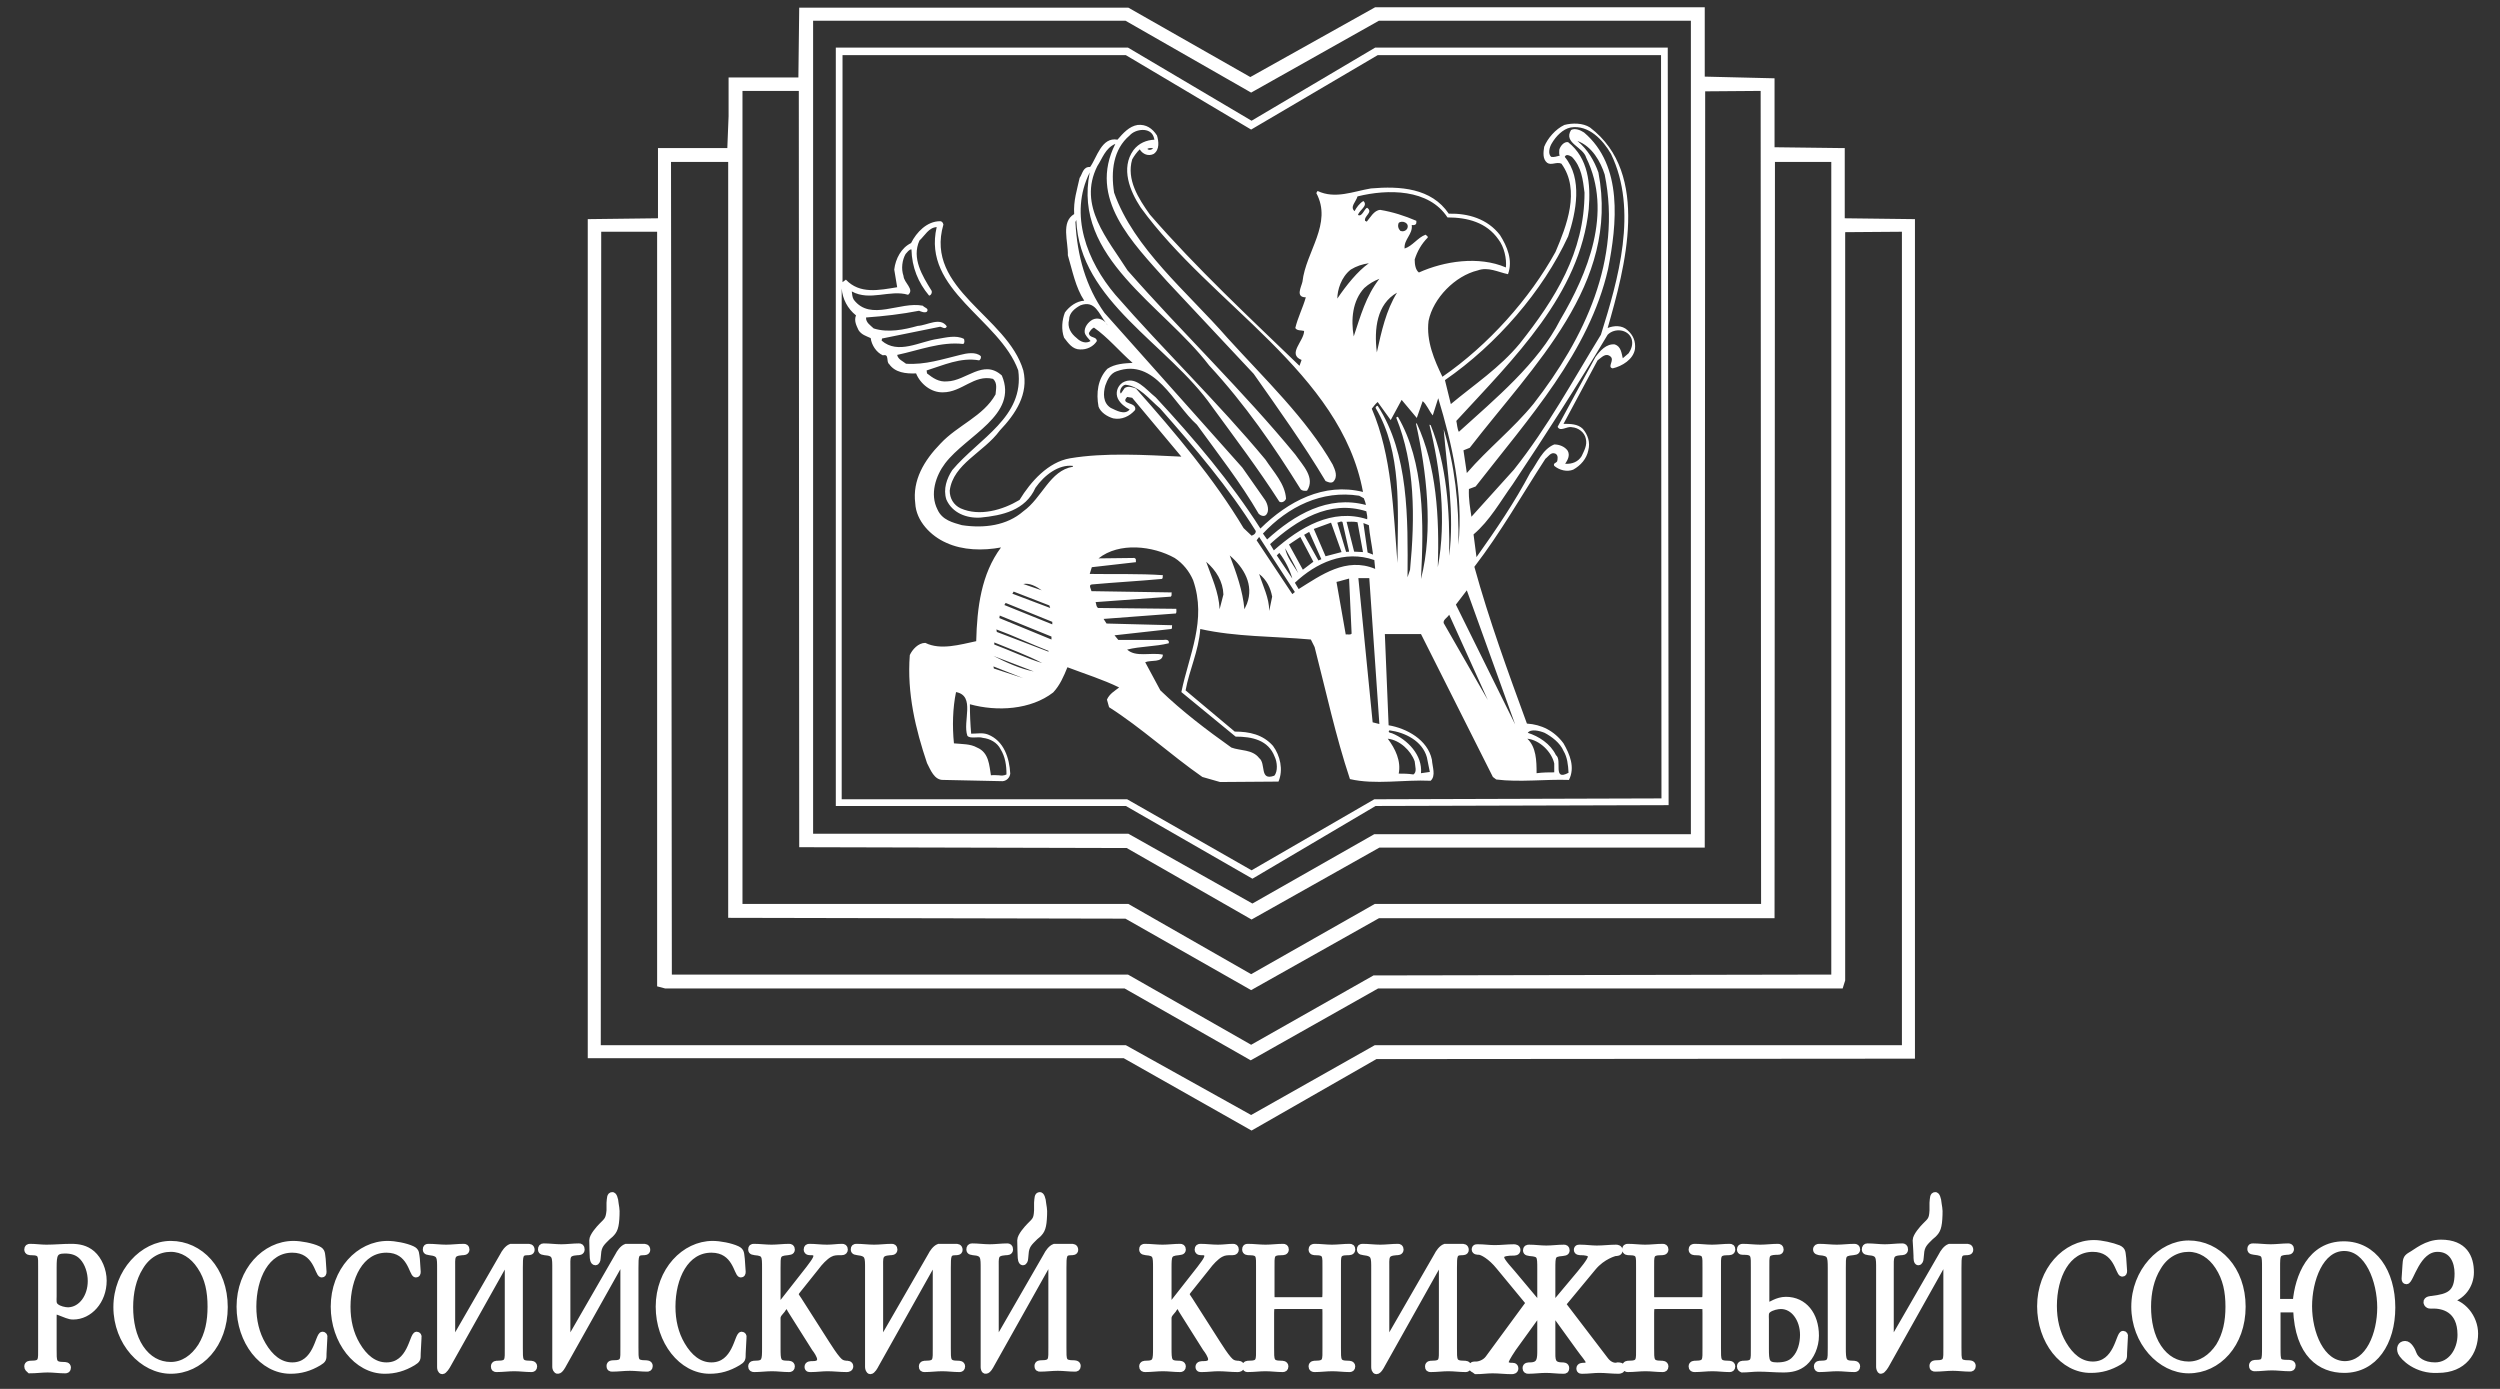<svg width="99" height="55" viewBox="0 0 99 55" fill="none" xmlns="http://www.w3.org/2000/svg">
<rect x="0" y="0" width="99" height="55" fill="#333333" stroke="none"/>
<path d="M75.9 49.731C75.9 49.731 75.884 49.348 75.867 49.115C75.867 48.948 76.133 48.649 76.233 48.549C76.45 48.332 76.516 48.299 76.533 47.933C76.533 47.866 76.533 47.633 76.533 47.633C76.55 47.433 76.55 47.333 76.633 47.333C76.683 47.317 76.749 47.45 76.766 47.683C76.766 47.683 76.816 47.933 76.799 48.099C76.783 48.615 76.716 48.732 76.566 48.882L76.45 48.981C76.233 49.198 76.084 49.315 76.067 49.664L76.05 49.831C76.05 49.897 76.017 49.98 75.967 49.98C75.9 49.98 75.9 49.831 75.9 49.731ZM40.424 49.731C40.424 49.731 40.408 49.348 40.408 49.115C40.408 48.948 40.674 48.649 40.774 48.549C40.99 48.332 41.057 48.299 41.074 47.933C41.074 47.866 41.074 47.633 41.074 47.633C41.09 47.433 41.09 47.333 41.173 47.333C41.223 47.317 41.29 47.45 41.307 47.683C41.307 47.683 41.357 47.933 41.34 48.099C41.323 48.615 41.257 48.732 41.107 48.882L40.99 48.981C40.774 49.198 40.624 49.315 40.607 49.664L40.591 49.831C40.591 49.897 40.557 49.98 40.508 49.98C40.441 49.98 40.424 49.831 40.424 49.731ZM23.477 49.731C23.477 49.731 23.46 49.348 23.46 49.115C23.46 48.948 23.727 48.649 23.827 48.549C24.043 48.332 24.11 48.299 24.143 47.933C24.143 47.866 24.143 47.633 24.143 47.633C24.16 47.433 24.16 47.333 24.243 47.333C24.293 47.317 24.359 47.45 24.376 47.683C24.376 47.683 24.426 47.933 24.409 48.099C24.393 48.615 24.326 48.732 24.176 48.882L24.06 48.981C23.843 49.198 23.693 49.315 23.677 49.664L23.66 49.831C23.66 49.897 23.627 49.98 23.577 49.98C23.494 49.98 23.477 49.831 23.477 49.731ZM3.6 50.73C3.6 50.38 3.483 50.014 3.267 49.781C3.067 49.564 2.817 49.514 2.568 49.514C2.151 49.514 2.118 49.697 2.118 50.18V51.329C2.118 51.495 2.085 51.645 2.218 51.745C2.335 51.845 2.568 51.895 2.701 51.895C3.233 51.878 3.6 51.346 3.6 50.73ZM94.263 51.778C94.263 50.73 93.78 49.414 92.831 49.414C91.882 49.414 91.433 50.696 91.433 51.728C91.433 52.777 91.915 54.026 92.864 54.026C93.813 54.009 94.263 52.81 94.263 51.778ZM87.87 53.31C88.153 52.844 88.253 52.328 88.253 51.745C88.253 51.146 88.153 50.63 87.837 50.147C87.554 49.714 87.138 49.448 86.671 49.448C86.189 49.448 85.739 49.697 85.456 50.18C85.173 50.63 85.057 51.196 85.057 51.745C85.057 52.328 85.173 52.91 85.473 53.36C85.772 53.809 86.189 54.042 86.671 54.042C87.154 54.042 87.57 53.759 87.87 53.31ZM7.961 53.31C8.244 52.844 8.344 52.328 8.344 51.745C8.344 51.146 8.244 50.613 7.928 50.147C7.645 49.714 7.229 49.448 6.763 49.448C6.28 49.448 5.831 49.697 5.548 50.18C5.264 50.63 5.148 51.196 5.148 51.762C5.148 52.344 5.264 52.927 5.564 53.377C5.864 53.826 6.28 54.059 6.763 54.059C7.246 54.059 7.662 53.776 7.961 53.31ZM71.089 53.809C71.306 53.576 71.406 53.21 71.406 52.86C71.406 52.245 71.039 51.712 70.523 51.712C70.39 51.712 70.157 51.762 70.024 51.862C69.891 51.962 69.924 52.095 69.924 52.261V53.41C69.924 53.893 69.941 54.076 70.373 54.076C70.64 54.076 70.906 54.026 71.089 53.809ZM71.955 54.109C71.955 54.009 72.055 54.009 72.105 54.009C72.521 54.009 72.504 53.859 72.504 53.377V50.214C72.504 49.731 72.488 49.614 72.055 49.581C72.005 49.564 71.922 49.564 71.922 49.481C71.922 49.398 71.988 49.381 72.038 49.381C72.271 49.381 72.504 49.414 72.737 49.414C72.97 49.414 73.204 49.381 73.437 49.381C73.487 49.381 73.537 49.398 73.537 49.481C73.537 49.581 73.437 49.564 73.37 49.581C72.954 49.614 72.97 49.731 72.97 50.214V53.377C72.97 53.859 72.987 54.009 73.37 54.009C73.42 54.009 73.537 54.009 73.537 54.109C73.537 54.192 73.487 54.209 73.437 54.209C73.204 54.209 72.987 54.176 72.754 54.176C72.521 54.176 72.288 54.209 72.038 54.209C72.005 54.209 71.955 54.192 71.955 54.109ZM64.364 54.109C64.364 54.009 64.463 54.009 64.513 54.009C64.946 54.009 64.913 53.859 64.913 53.377V50.214C64.913 49.731 64.946 49.581 64.513 49.581C64.463 49.581 64.364 49.581 64.364 49.481C64.364 49.398 64.397 49.381 64.463 49.381C64.697 49.381 64.93 49.414 65.146 49.414C65.379 49.414 65.612 49.381 65.845 49.381C65.895 49.381 65.945 49.398 65.945 49.481C65.945 49.581 65.845 49.581 65.779 49.581C65.346 49.581 65.379 49.731 65.379 50.214V51.212C65.379 51.495 65.362 51.495 65.596 51.495H67.327C67.527 51.495 67.543 51.462 67.543 51.212V50.214C67.543 49.731 67.577 49.581 67.144 49.581C67.094 49.581 66.994 49.581 66.994 49.481C66.994 49.398 67.044 49.381 67.111 49.381C67.344 49.381 67.56 49.414 67.793 49.414C68.026 49.414 68.259 49.381 68.492 49.381C68.559 49.381 68.592 49.398 68.592 49.481C68.592 49.581 68.492 49.581 68.426 49.581C67.993 49.581 68.026 49.731 68.026 50.214V53.377C68.026 53.859 68.009 54.009 68.426 54.009C68.476 54.009 68.592 54.009 68.592 54.109C68.592 54.192 68.542 54.209 68.492 54.209C68.259 54.209 68.043 54.176 67.81 54.176C67.577 54.176 67.344 54.209 67.111 54.209C67.044 54.209 66.994 54.192 66.994 54.109C66.994 54.009 67.094 54.009 67.144 54.009C67.577 54.009 67.543 53.859 67.543 53.377V51.995C67.543 51.712 67.543 51.712 67.327 51.712H65.612C65.396 51.712 65.379 51.728 65.379 51.995V53.377C65.379 53.859 65.362 54.009 65.779 54.009C65.829 54.009 65.945 54.009 65.945 54.109C65.945 54.192 65.895 54.209 65.845 54.209C65.612 54.209 65.396 54.176 65.163 54.176C64.93 54.176 64.697 54.209 64.463 54.209C64.413 54.209 64.364 54.192 64.364 54.109ZM49.314 54.109C49.314 54.009 49.414 54.009 49.464 54.009C49.897 54.009 49.864 53.859 49.864 53.377V50.214C49.864 49.731 49.897 49.581 49.464 49.581C49.414 49.581 49.314 49.581 49.314 49.481C49.314 49.398 49.347 49.381 49.414 49.381C49.647 49.381 49.88 49.414 50.113 49.414C50.346 49.414 50.579 49.381 50.812 49.381C50.862 49.381 50.912 49.398 50.912 49.481C50.912 49.581 50.812 49.581 50.746 49.581C50.313 49.581 50.346 49.731 50.346 50.214V51.212C50.346 51.495 50.33 51.495 50.563 51.495H52.277C52.477 51.495 52.494 51.462 52.494 51.212V50.214C52.494 49.731 52.527 49.581 52.094 49.581C52.044 49.581 51.944 49.581 51.944 49.481C51.944 49.398 51.994 49.381 52.061 49.381C52.294 49.381 52.511 49.414 52.744 49.414C52.977 49.414 53.21 49.381 53.443 49.381C53.509 49.381 53.543 49.398 53.543 49.481C53.543 49.581 53.443 49.581 53.376 49.581C52.943 49.581 52.977 49.731 52.977 50.214V53.377C52.977 53.859 52.96 54.009 53.376 54.009C53.426 54.009 53.543 54.009 53.543 54.109C53.543 54.192 53.493 54.209 53.443 54.209C53.21 54.209 52.993 54.176 52.76 54.176C52.527 54.176 52.294 54.209 52.061 54.209C51.994 54.209 51.944 54.192 51.944 54.109C51.944 54.009 52.044 54.009 52.094 54.009C52.527 54.009 52.494 53.859 52.494 53.377V51.995C52.494 51.712 52.494 51.712 52.277 51.712H50.563C50.346 51.712 50.33 51.728 50.33 51.995V53.377C50.33 53.859 50.313 54.009 50.729 54.009C50.779 54.009 50.896 54.009 50.896 54.109C50.896 54.192 50.846 54.209 50.796 54.209C50.563 54.209 50.346 54.176 50.113 54.176C49.88 54.176 49.647 54.209 49.397 54.209C49.364 54.209 49.314 54.192 49.314 54.109ZM45.236 54.109C45.236 54.009 45.335 54.009 45.385 54.009C45.785 54.009 45.785 53.859 45.785 53.377V50.214C45.785 49.731 45.785 49.614 45.385 49.581C45.335 49.564 45.236 49.581 45.236 49.481C45.236 49.398 45.269 49.381 45.335 49.381C45.568 49.381 45.801 49.414 46.035 49.414C46.268 49.414 46.501 49.381 46.734 49.381C46.784 49.381 46.834 49.398 46.834 49.481C46.834 49.581 46.734 49.564 46.667 49.581C46.268 49.614 46.268 49.731 46.268 50.214V51.645C46.268 51.678 46.268 51.762 46.301 51.762C46.334 51.762 46.351 51.728 46.367 51.712L47.516 50.247C47.583 50.147 47.816 49.88 47.816 49.747C47.816 49.597 47.716 49.581 47.616 49.581C47.566 49.581 47.433 49.597 47.433 49.481C47.433 49.398 47.483 49.381 47.533 49.381C47.766 49.381 47.982 49.414 48.232 49.414C48.449 49.414 48.648 49.381 48.831 49.381C48.881 49.381 48.931 49.398 48.931 49.481C48.931 49.597 48.798 49.581 48.748 49.581C48.598 49.581 48.482 49.581 48.332 49.664C48.149 49.764 47.932 49.997 47.799 50.18L47.133 51.013C47.1 51.062 46.983 51.179 46.983 51.246C46.983 51.312 47.083 51.429 47.1 51.462L48.215 53.21C48.332 53.393 48.515 53.676 48.648 53.826C48.765 53.959 48.831 53.992 48.981 54.009C49.048 54.009 49.148 54.009 49.148 54.109C49.148 54.192 49.064 54.209 49.014 54.209C48.748 54.209 48.515 54.176 48.249 54.176C48.032 54.176 47.816 54.209 47.599 54.209C47.55 54.209 47.466 54.225 47.466 54.126C47.466 54.026 47.583 54.026 47.633 54.026C47.749 54.026 47.966 54.026 47.966 53.826C47.966 53.693 47.816 53.476 47.749 53.393L46.784 51.862C46.767 51.812 46.684 51.678 46.634 51.678C46.584 51.678 46.467 51.845 46.451 51.878C46.384 51.962 46.268 52.061 46.268 52.194V53.377C46.268 53.859 46.268 54.009 46.667 54.009C46.717 54.009 46.834 54.009 46.834 54.109C46.834 54.192 46.784 54.209 46.734 54.209C46.501 54.209 46.284 54.176 46.051 54.176C45.818 54.176 45.585 54.209 45.352 54.209C45.285 54.209 45.236 54.192 45.236 54.109ZM29.753 54.109C29.753 54.009 29.853 54.009 29.903 54.009C30.302 54.009 30.302 53.859 30.302 53.377V50.214C30.302 49.731 30.302 49.614 29.903 49.581C29.853 49.564 29.753 49.581 29.753 49.481C29.753 49.398 29.787 49.381 29.853 49.381C30.086 49.381 30.319 49.414 30.552 49.414C30.785 49.414 31.018 49.381 31.251 49.381C31.301 49.381 31.351 49.398 31.351 49.481C31.351 49.581 31.251 49.564 31.185 49.581C30.769 49.614 30.785 49.731 30.785 50.214V51.645C30.785 51.678 30.785 51.762 30.819 51.762C30.835 51.762 30.869 51.728 30.885 51.712L32.034 50.247C32.1 50.147 32.334 49.88 32.334 49.747C32.334 49.597 32.234 49.581 32.134 49.581C32.084 49.581 31.951 49.597 31.951 49.481C31.951 49.398 32.001 49.381 32.05 49.381C32.284 49.381 32.5 49.414 32.75 49.414C32.966 49.414 33.166 49.381 33.349 49.381C33.399 49.381 33.449 49.398 33.449 49.481C33.449 49.597 33.316 49.581 33.266 49.581C33.116 49.581 32.999 49.581 32.85 49.664C32.666 49.764 32.45 49.997 32.317 50.18L31.651 51.013C31.618 51.062 31.501 51.179 31.501 51.246C31.501 51.312 31.601 51.429 31.618 51.462L32.733 53.21C32.85 53.393 33.033 53.676 33.166 53.826C33.282 53.959 33.349 53.992 33.499 54.009C33.566 54.009 33.665 54.009 33.665 54.109C33.665 54.192 33.582 54.209 33.532 54.209C33.266 54.209 33.033 54.176 32.766 54.176C32.55 54.176 32.334 54.209 32.117 54.209C32.067 54.209 31.984 54.225 31.984 54.126C31.984 54.026 32.1 54.026 32.15 54.026C32.267 54.026 32.483 54.026 32.483 53.826C32.483 53.693 32.334 53.476 32.267 53.393L31.301 51.862C31.285 51.812 31.201 51.678 31.152 51.678C31.102 51.678 30.985 51.845 30.968 51.878C30.902 51.962 30.785 52.061 30.785 52.194V53.377C30.785 53.859 30.785 54.009 31.185 54.009C31.235 54.009 31.351 54.009 31.351 54.109C31.351 54.192 31.301 54.209 31.251 54.209C31.018 54.209 30.802 54.176 30.569 54.176C30.336 54.176 30.103 54.209 29.87 54.209C29.803 54.209 29.753 54.192 29.753 54.109ZM1.086 54.109C1.086 54.009 1.186 54.009 1.236 54.009C1.669 54.009 1.635 53.859 1.635 53.377V50.214C1.635 49.731 1.669 49.581 1.236 49.581C1.186 49.581 1.086 49.581 1.086 49.481C1.086 49.398 1.136 49.381 1.186 49.381C1.402 49.381 1.619 49.414 1.835 49.414C2.168 49.414 2.484 49.381 2.817 49.381C3.117 49.381 3.4 49.431 3.65 49.647C3.916 49.88 4.099 50.297 4.099 50.713C4.099 51.529 3.533 52.128 2.901 52.128C2.801 52.128 2.751 52.111 2.651 52.078L2.351 51.962C2.301 51.945 2.268 51.928 2.218 51.928C2.118 51.928 2.118 52.045 2.118 52.145V53.426C2.118 53.909 2.101 54.059 2.518 54.059C2.584 54.059 2.684 54.059 2.684 54.159C2.684 54.242 2.634 54.259 2.584 54.259C2.351 54.259 2.118 54.225 1.885 54.225C1.652 54.225 1.419 54.259 1.186 54.259C1.136 54.209 1.086 54.192 1.086 54.109ZM68.908 54.109C68.908 54.009 69.008 54.009 69.058 54.009C69.491 54.009 69.458 53.859 69.458 53.377V50.214C69.458 49.731 69.491 49.564 69.058 49.564C69.008 49.564 68.908 49.581 68.908 49.481C68.908 49.398 68.958 49.381 69.008 49.381C69.241 49.381 69.474 49.414 69.707 49.414C69.941 49.414 70.174 49.381 70.407 49.381C70.457 49.381 70.507 49.398 70.507 49.481C70.507 49.581 70.407 49.564 70.34 49.564C69.907 49.581 69.941 49.714 69.941 50.214V51.479C69.941 51.579 69.941 51.695 70.04 51.695C70.107 51.695 70.373 51.479 70.723 51.479C71.439 51.479 71.905 52.061 71.905 52.894C71.905 53.31 71.722 53.726 71.456 53.959C71.206 54.176 70.923 54.225 70.623 54.225C70.29 54.225 69.974 54.192 69.641 54.192C69.424 54.192 69.208 54.225 68.992 54.225C68.958 54.209 68.908 54.192 68.908 54.109ZM58.287 54.126C58.287 54.026 58.404 54.042 58.454 54.042C58.57 54.042 58.803 53.976 58.937 53.793L60.551 51.595L59.369 50.163C59.036 49.747 58.687 49.564 58.57 49.564C58.52 49.564 58.404 49.564 58.404 49.481C58.404 49.381 58.487 49.398 58.537 49.398C58.753 49.398 58.97 49.431 59.186 49.431C59.453 49.431 59.702 49.398 59.952 49.398C60.002 49.398 60.085 49.414 60.085 49.498C60.085 49.597 59.985 49.597 59.919 49.597C59.736 49.597 59.486 49.614 59.453 49.731C59.403 49.847 59.502 49.98 59.885 50.413L61.001 51.745V50.247C61.001 49.731 61.001 49.647 60.585 49.614C60.535 49.597 60.435 49.614 60.435 49.514C60.435 49.431 60.485 49.414 60.551 49.414C60.784 49.414 61.001 49.448 61.234 49.448C61.467 49.448 61.7 49.414 61.933 49.414C61.983 49.414 62.033 49.431 62.033 49.514C62.033 49.614 61.933 49.597 61.867 49.614C61.467 49.647 61.467 49.731 61.467 50.247V51.745L62.582 50.413C62.949 49.964 63.032 49.814 62.998 49.714C62.965 49.597 62.732 49.581 62.616 49.581C62.566 49.581 62.449 49.581 62.449 49.498C62.449 49.398 62.532 49.414 62.582 49.414C62.799 49.414 63.015 49.448 63.232 49.448C63.498 49.448 63.748 49.414 63.997 49.414C64.047 49.414 64.13 49.431 64.13 49.514C64.13 49.614 64.031 49.614 63.964 49.614C63.964 49.614 63.465 49.731 63.082 50.197L61.883 51.645L63.548 53.826C63.798 54.176 64.064 54.076 64.064 54.076C64.13 54.076 64.23 54.076 64.23 54.176C64.23 54.259 64.147 54.276 64.097 54.276C63.831 54.276 63.598 54.242 63.331 54.242C63.115 54.242 62.899 54.276 62.682 54.276C62.632 54.276 62.549 54.292 62.549 54.192C62.549 54.092 62.666 54.092 62.715 54.092C62.899 54.092 62.915 54.009 62.915 53.926C62.915 53.843 62.699 53.61 62.549 53.393L61.467 51.895V53.46C61.467 53.826 61.434 54.076 61.867 54.076C61.916 54.076 62.016 54.076 62.016 54.176C62.016 54.259 61.983 54.276 61.916 54.276C61.683 54.276 61.45 54.242 61.217 54.242C60.984 54.242 60.751 54.276 60.518 54.276C60.468 54.276 60.418 54.259 60.418 54.176C60.418 54.076 60.518 54.076 60.585 54.076C61.001 54.076 61.001 53.809 61.001 53.46V51.895L59.919 53.393C59.686 53.743 59.619 53.876 59.619 53.943C59.619 54.059 59.752 54.092 59.835 54.092C59.902 54.092 60.002 54.076 60.002 54.192C60.002 54.276 59.919 54.292 59.869 54.292C59.602 54.292 59.369 54.259 59.103 54.259C58.886 54.259 58.67 54.292 58.454 54.292C58.354 54.209 58.287 54.225 58.287 54.126ZM90.933 51.845H90.184V53.36C90.184 53.926 90.184 53.976 90.617 53.976C90.667 53.976 90.783 53.976 90.783 54.076C90.783 54.159 90.734 54.176 90.667 54.176C90.434 54.176 90.201 54.142 89.968 54.142C89.735 54.142 89.518 54.176 89.285 54.176C89.219 54.176 89.185 54.159 89.185 54.076C89.185 53.976 89.285 53.976 89.335 53.976C89.701 53.976 89.701 53.876 89.701 53.36V50.197C89.701 49.681 89.701 49.614 89.269 49.564C89.219 49.548 89.119 49.564 89.119 49.464C89.119 49.381 89.152 49.364 89.219 49.364C89.452 49.364 89.685 49.398 89.918 49.398C90.151 49.398 90.384 49.364 90.617 49.364C90.667 49.364 90.717 49.381 90.717 49.464C90.717 49.564 90.617 49.564 90.55 49.564C90.167 49.597 90.167 49.681 90.167 50.197V51.562H90.917C91 50.563 91.499 49.281 92.814 49.281C94.013 49.281 94.729 50.38 94.729 51.778C94.729 53.16 94.03 54.242 92.831 54.242C91.899 54.242 91 53.643 90.933 51.845ZM84.524 51.745C84.524 50.347 85.573 49.248 86.671 49.248C87.837 49.248 88.802 50.263 88.802 51.745C88.802 53.227 87.837 54.259 86.671 54.259C85.556 54.259 84.524 53.143 84.524 51.745ZM80.795 51.728C80.795 50.297 81.794 49.231 82.926 49.231C83.209 49.231 83.642 49.331 83.891 49.431C84.074 49.514 84.041 49.614 84.074 49.831L84.108 50.33C84.108 50.397 84.091 50.43 84.041 50.43C83.891 50.43 83.841 49.448 82.876 49.448C81.844 49.448 81.328 50.563 81.328 51.712C81.328 52.261 81.444 52.777 81.71 53.227C81.993 53.709 82.376 54.042 82.876 54.042C83.841 54.042 83.908 52.827 84.074 52.827C84.124 52.827 84.158 52.877 84.141 52.927L84.108 53.56C84.108 53.793 84.108 53.809 83.925 53.926C83.558 54.142 83.209 54.242 82.809 54.242C81.677 54.259 80.795 53.093 80.795 51.728ZM26.091 51.745C26.091 50.313 27.106 49.265 28.222 49.265C28.505 49.265 28.937 49.348 29.187 49.464C29.37 49.548 29.337 49.647 29.37 49.864L29.404 50.363C29.404 50.43 29.387 50.463 29.337 50.463C29.187 50.463 29.137 49.481 28.172 49.481C27.14 49.481 26.623 50.596 26.623 51.745C26.623 52.294 26.74 52.81 27.006 53.26C27.289 53.743 27.672 54.076 28.172 54.076C29.137 54.076 29.204 52.86 29.37 52.86C29.42 52.86 29.453 52.91 29.437 52.96L29.404 53.593C29.404 53.826 29.404 53.843 29.22 53.959C28.854 54.176 28.505 54.276 28.105 54.276C26.99 54.276 26.091 53.11 26.091 51.745ZM13.222 51.745C13.222 50.313 14.221 49.265 15.353 49.265C15.636 49.265 16.069 49.348 16.319 49.464C16.502 49.548 16.468 49.647 16.502 49.864L16.535 50.363C16.535 50.43 16.518 50.463 16.468 50.463C16.319 50.463 16.269 49.481 15.303 49.481C14.271 49.481 13.755 50.596 13.755 51.745C13.755 52.294 13.871 52.81 14.138 53.26C14.421 53.743 14.804 54.076 15.303 54.076C16.269 54.076 16.335 52.86 16.502 52.86C16.552 52.86 16.585 52.91 16.568 52.96L16.535 53.593C16.535 53.826 16.535 53.843 16.352 53.959C15.986 54.176 15.636 54.276 15.236 54.276C14.121 54.276 13.222 53.11 13.222 51.745ZM9.493 51.745C9.493 50.313 10.492 49.265 11.624 49.265C11.907 49.265 12.34 49.348 12.589 49.464C12.773 49.548 12.739 49.647 12.773 49.864L12.806 50.363C12.806 50.43 12.789 50.463 12.739 50.463C12.589 50.463 12.54 49.481 11.574 49.481C10.542 49.481 10.026 50.596 10.026 51.745C10.026 52.294 10.142 52.81 10.409 53.26C10.692 53.743 11.075 54.076 11.574 54.076C12.54 54.076 12.606 52.86 12.773 52.86C12.822 52.86 12.856 52.91 12.839 52.96L12.806 53.593C12.806 53.826 12.806 53.843 12.623 53.959C12.257 54.176 11.907 54.276 11.507 54.276C10.375 54.276 9.493 53.11 9.493 51.745ZM4.615 51.762C4.615 50.363 5.664 49.265 6.763 49.265C7.928 49.265 8.894 50.28 8.894 51.762C8.894 53.243 7.928 54.276 6.763 54.276C5.647 54.276 4.615 53.16 4.615 51.762ZM95.079 53.56C95.012 53.393 95.062 53.227 95.245 53.227C95.395 53.227 95.528 53.476 95.578 53.626C95.661 53.843 95.944 54.076 96.427 54.076C97.06 54.076 97.442 53.476 97.442 52.86C97.442 51.828 96.727 51.678 96.294 51.695C96.294 51.695 96.127 51.728 96.094 51.579C96.077 51.445 96.294 51.445 96.294 51.445C96.976 51.362 97.326 51.229 97.326 50.43C97.326 49.964 97.126 49.448 96.527 49.448C95.711 49.448 95.461 50.73 95.295 50.73C95.245 50.73 95.228 50.696 95.228 50.63L95.262 50.114C95.278 49.897 95.278 49.814 95.445 49.714C95.694 49.581 96.077 49.215 96.66 49.215C97.592 49.215 97.842 49.797 97.842 50.38C97.842 50.879 97.526 51.379 96.893 51.512C97.526 51.562 98.008 52.178 98.008 52.81C98.008 53.526 97.576 54.242 96.543 54.242C95.695 54.292 95.162 53.743 95.079 53.56ZM74.419 54.142V50.263C74.419 49.781 74.435 49.614 74.003 49.581C73.953 49.564 73.853 49.581 73.853 49.481C73.853 49.398 73.886 49.364 73.953 49.364C74.186 49.364 74.419 49.398 74.635 49.398C74.868 49.398 75.101 49.364 75.334 49.364C75.384 49.364 75.434 49.381 75.434 49.481C75.434 49.581 75.334 49.581 75.268 49.581C74.835 49.614 74.868 49.764 74.868 50.263V53.227L76.883 49.731C76.949 49.597 77.066 49.431 77.199 49.381H77.865C77.931 49.381 78.015 49.381 78.015 49.498C78.015 49.581 77.915 49.581 77.865 49.581C77.549 49.581 77.549 49.731 77.549 50.214V53.36C77.549 53.859 77.532 53.992 77.948 53.992C77.998 53.992 78.115 53.992 78.115 54.092C78.115 54.176 78.065 54.192 78.015 54.192C77.782 54.192 77.565 54.159 77.332 54.159C77.099 54.159 76.866 54.192 76.633 54.192C76.566 54.192 76.533 54.176 76.533 54.092C76.533 53.992 76.633 53.992 76.683 53.992C77.116 53.992 77.082 53.843 77.082 53.36V49.781L74.702 54.026C74.668 54.092 74.552 54.276 74.485 54.276C74.452 54.292 74.419 54.176 74.419 54.142ZM38.959 54.142V50.263C38.959 49.781 38.976 49.614 38.543 49.581C38.493 49.564 38.393 49.581 38.393 49.481C38.393 49.398 38.427 49.364 38.493 49.364C38.726 49.364 38.959 49.398 39.192 49.398C39.425 49.398 39.658 49.364 39.892 49.364C39.941 49.364 39.992 49.381 39.992 49.481C39.992 49.581 39.892 49.581 39.825 49.581C39.376 49.614 39.425 49.764 39.425 50.263V53.227L41.44 49.731C41.506 49.597 41.623 49.431 41.756 49.381H42.422C42.489 49.381 42.572 49.381 42.572 49.498C42.572 49.581 42.472 49.581 42.422 49.581C42.106 49.581 42.106 49.731 42.106 50.214V53.36C42.106 53.859 42.089 53.992 42.505 53.992C42.555 53.992 42.672 53.992 42.672 54.092C42.672 54.176 42.622 54.192 42.572 54.192C42.339 54.192 42.122 54.159 41.889 54.159C41.656 54.159 41.423 54.192 41.19 54.192C41.123 54.192 41.09 54.176 41.09 54.092C41.09 53.992 41.19 53.992 41.24 53.992C41.673 53.992 41.64 53.843 41.64 53.36V49.781L39.259 54.026C39.226 54.092 39.126 54.276 39.042 54.276C38.976 54.292 38.959 54.176 38.959 54.142ZM21.995 54.142V50.263C21.995 49.781 22.012 49.614 21.579 49.581C21.529 49.564 21.429 49.581 21.429 49.481C21.429 49.398 21.463 49.364 21.529 49.364C21.762 49.364 21.995 49.398 22.228 49.398C22.462 49.398 22.695 49.364 22.928 49.364C22.978 49.364 23.027 49.381 23.027 49.481C23.027 49.581 22.928 49.581 22.861 49.581C22.412 49.614 22.462 49.764 22.462 50.263V53.227L24.476 49.731C24.542 49.597 24.659 49.431 24.792 49.381H25.475C25.541 49.381 25.625 49.381 25.625 49.498C25.625 49.581 25.525 49.581 25.475 49.581C25.158 49.581 25.158 49.731 25.158 50.214V53.36C25.158 53.859 25.142 53.992 25.558 53.992C25.608 53.992 25.724 53.992 25.724 54.092C25.724 54.176 25.674 54.192 25.625 54.192C25.392 54.192 25.175 54.159 24.942 54.159C24.709 54.159 24.476 54.192 24.243 54.192C24.176 54.192 24.143 54.176 24.143 54.092C24.143 53.992 24.243 53.992 24.293 53.992C24.726 53.992 24.692 53.843 24.692 53.36V49.781L22.312 54.026C22.278 54.092 22.178 54.276 22.095 54.276C22.029 54.292 21.995 54.176 21.995 54.142ZM54.425 54.142V50.263C54.425 49.781 54.442 49.631 54.009 49.581C53.959 49.564 53.859 49.581 53.859 49.481C53.859 49.398 53.892 49.381 53.959 49.381C54.192 49.381 54.425 49.414 54.658 49.414C54.891 49.414 55.124 49.381 55.357 49.381C55.407 49.381 55.457 49.398 55.457 49.481C55.457 49.581 55.357 49.581 55.291 49.581C54.841 49.614 54.891 49.781 54.891 50.263V53.227L56.906 49.731C56.972 49.597 57.089 49.431 57.222 49.381H57.888C57.954 49.381 58.038 49.381 58.038 49.498C58.038 49.581 57.938 49.581 57.888 49.581C57.571 49.581 57.571 49.731 57.571 50.214V53.377C57.571 53.859 57.555 54.009 57.971 54.009C58.021 54.009 58.137 54.009 58.137 54.109C58.137 54.192 58.087 54.209 58.038 54.209C57.804 54.209 57.588 54.176 57.355 54.176C57.122 54.176 56.889 54.209 56.656 54.209C56.589 54.209 56.556 54.192 56.556 54.109C56.556 54.009 56.656 54.009 56.706 54.009C57.139 54.009 57.105 53.859 57.105 53.377V49.797L54.725 54.042C54.691 54.109 54.591 54.292 54.508 54.292C54.442 54.292 54.425 54.192 54.425 54.142ZM34.381 54.142V50.263C34.381 49.781 34.398 49.631 33.965 49.581C33.915 49.564 33.815 49.581 33.815 49.481C33.815 49.398 33.849 49.381 33.915 49.381C34.148 49.381 34.381 49.414 34.614 49.414C34.847 49.414 35.08 49.381 35.313 49.381C35.363 49.381 35.413 49.398 35.413 49.481C35.413 49.581 35.313 49.581 35.247 49.581C34.797 49.614 34.847 49.781 34.847 50.263V53.227L36.862 49.731C36.928 49.597 37.045 49.431 37.178 49.381H37.844C37.91 49.381 37.994 49.381 37.994 49.498C37.994 49.581 37.894 49.581 37.844 49.581C37.528 49.581 37.528 49.731 37.528 50.214V53.377C37.528 53.859 37.511 54.009 37.927 54.009C37.977 54.009 38.094 54.009 38.094 54.109C38.094 54.192 38.044 54.209 37.994 54.209C37.761 54.209 37.544 54.176 37.311 54.176C37.078 54.176 36.845 54.209 36.612 54.209C36.545 54.209 36.512 54.192 36.512 54.109C36.512 54.009 36.612 54.009 36.662 54.009C37.095 54.009 37.062 53.859 37.062 53.377V49.797L34.681 54.042C34.648 54.109 34.548 54.292 34.464 54.292C34.414 54.292 34.381 54.192 34.381 54.142ZM17.434 54.142V50.263C17.434 49.781 17.451 49.631 17.018 49.581C16.968 49.564 16.868 49.581 16.868 49.481C16.868 49.398 16.901 49.381 16.968 49.381C17.201 49.381 17.434 49.414 17.667 49.414C17.9 49.414 18.133 49.381 18.366 49.381C18.416 49.381 18.466 49.398 18.466 49.481C18.466 49.581 18.366 49.581 18.3 49.581C17.85 49.614 17.9 49.781 17.9 50.263V53.227L19.914 49.731C19.981 49.597 20.098 49.431 20.231 49.381H20.897C20.963 49.381 21.046 49.381 21.046 49.498C21.046 49.581 20.947 49.581 20.897 49.581C20.58 49.581 20.58 49.731 20.58 50.214V53.377C20.58 53.859 20.564 54.009 20.98 54.009C21.03 54.009 21.146 54.009 21.146 54.109C21.146 54.192 21.096 54.209 21.046 54.209C20.813 54.209 20.597 54.176 20.364 54.176C20.131 54.176 19.898 54.209 19.665 54.209C19.598 54.209 19.565 54.192 19.565 54.109C19.565 54.009 19.665 54.009 19.715 54.009C20.148 54.009 20.114 53.859 20.114 53.377V49.797L17.734 54.042C17.7 54.109 17.584 54.292 17.517 54.292C17.451 54.292 17.434 54.192 17.434 54.142Z" fill="white" stroke="white" stroke-width="0.25" stroke-miterlimit="10"/>
<path fill-rule="evenodd" clip-rule="evenodd" d="M45.667 5.88C45.6 5.847 45.467 5.864 45.434 5.897C45.5 5.963 45.6 5.93 45.667 5.88ZM55.722 9.06C55.838 8.827 55.522 8.71 55.389 8.827C55.339 8.943 55.372 9.06 55.455 9.143C55.539 9.176 55.655 9.16 55.722 9.06ZM56.188 10.791C57.187 10.342 58.552 10.125 59.634 10.591C59.667 10.242 59.567 9.776 59.334 9.476C58.868 8.81 58.119 8.61 57.32 8.61C56.587 7.478 54.956 7.478 53.757 7.778C53.707 7.978 53.441 8.194 53.641 8.361C53.707 8.228 53.841 8.044 53.99 7.961C54.19 8.144 53.841 8.311 53.774 8.511C53.941 8.61 54.024 8.261 54.14 8.228C54.39 8.411 54.007 8.544 54.057 8.744L54.124 8.777C54.257 8.627 54.407 8.327 54.656 8.311C55.156 8.394 55.622 8.544 56.088 8.744V8.81C56.088 8.91 55.988 8.927 55.905 8.91C55.955 9.276 55.589 9.476 55.622 9.842C55.938 9.742 56.138 9.409 56.454 9.293C56.471 9.326 56.554 9.343 56.538 9.409C56.288 9.659 56.121 9.959 56.022 10.275C56.022 10.475 56.055 10.691 56.188 10.791ZM54.207 10.425C53.957 10.458 53.707 10.541 53.491 10.675C53.108 10.974 52.958 11.491 52.958 11.823C53.308 11.307 53.757 10.741 54.207 10.425ZM43.785 12.789C43.819 12.822 43.835 12.856 43.869 12.889C43.852 12.856 43.819 12.822 43.785 12.789ZM54.623 11.041C54.407 11.124 54.207 11.241 54.024 11.407C53.558 11.907 53.491 12.656 53.608 13.322C53.874 12.523 54.09 11.723 54.623 11.041ZM43.186 13.505C43.103 13.405 42.97 13.288 42.953 13.155C42.936 12.955 43.086 12.756 43.269 12.656C43.453 12.572 43.636 12.623 43.785 12.772C43.519 12.439 43.369 11.873 42.787 12.09C42.57 12.206 42.337 12.389 42.337 12.656C42.254 12.955 42.404 13.205 42.637 13.388C42.787 13.538 43.003 13.621 43.186 13.505ZM55.322 11.59C54.523 12.04 54.407 13.022 54.523 13.954C54.706 13.122 54.889 12.29 55.322 11.59ZM60.183 13.605C61.582 11.84 62.747 9.992 62.747 7.628C62.681 7.112 62.631 6.613 62.248 6.213C62.164 6.163 62.015 6.08 61.965 6.213C62.681 7.079 62.414 8.394 62.098 9.36C61.099 11.524 59.268 13.638 57.22 15.053L57.453 16.002C58.369 15.236 59.384 14.57 60.183 13.605ZM60.733 15.985C62.747 13.388 64.229 10.292 63.546 6.912C63.38 6.396 63.047 5.797 62.464 5.581C62.88 5.93 63.13 6.363 63.297 6.829C64.145 11.257 60.733 14.454 58.202 17.733L57.953 17.833L58.086 18.732C58.918 17.767 59.934 16.968 60.733 15.985ZM58.269 20.463L59.95 18.599C61.299 16.901 62.281 15.07 63.396 13.255C64.079 11.074 64.878 8.327 63.796 6.097C63.48 5.547 62.914 4.931 62.198 5.048C61.881 5.114 61.615 5.397 61.449 5.68C61.365 5.814 61.282 6.097 61.432 6.213C61.532 6.23 61.648 6.197 61.765 6.163C61.732 6.097 61.748 6.013 61.748 5.93C61.782 5.797 61.931 5.597 62.098 5.63C62.897 6.263 62.997 7.279 62.914 8.277C62.564 11.657 59.967 14.171 57.67 16.668C57.703 16.801 57.703 16.968 57.77 17.101C59.201 15.802 60.916 14.387 61.782 12.672C62.864 10.841 63.879 8.411 62.814 6.246C62.697 5.814 61.898 5.664 62.214 5.148C62.364 5.064 62.581 5.148 62.73 5.248C64.279 6.563 64.029 8.877 63.679 10.658C62.93 13.938 60.533 16.568 58.435 19.265L58.169 19.365C58.152 19.781 58.219 20.114 58.269 20.463ZM40.523 20.247C41.272 19.714 41.571 18.632 42.487 18.483V18.449C41.921 18.383 41.355 18.815 41.005 19.315C40.606 20.214 39.69 20.414 38.824 20.497C38.275 20.53 37.709 20.314 37.476 19.781C37.343 19.365 37.493 18.949 37.709 18.616C38.775 17.35 40.572 16.518 40.323 14.67C39.59 12.639 36.51 11.491 37.093 8.993C36.777 9.01 36.627 9.326 36.41 9.526C36.094 10.225 36.527 10.924 36.877 11.491C36.927 11.54 36.893 11.69 36.793 11.707C36.361 11.191 36.111 10.591 36.094 9.876C35.994 9.876 35.928 9.992 35.861 10.059C35.728 10.292 35.678 10.641 35.778 10.924C35.795 11.207 36.227 11.457 35.961 11.674C35.245 11.457 34.446 11.94 33.73 11.54C33.747 11.657 33.747 11.774 33.813 11.873C34.479 12.739 35.645 11.923 36.544 12.106C36.61 12.19 36.793 12.206 36.71 12.339C36.627 12.406 36.477 12.339 36.394 12.306C35.711 12.439 34.995 12.523 34.296 12.572C34.28 12.772 34.479 12.889 34.596 13.005C35.162 13.188 35.811 13.055 36.344 12.905C36.71 12.889 37.226 12.539 37.493 12.922C37.443 13.072 37.293 12.939 37.226 12.939L34.929 13.405L34.912 13.488C35.562 14.054 36.427 13.521 37.126 13.422C37.443 13.372 37.859 13.255 38.175 13.422C38.192 13.488 38.209 13.588 38.142 13.621C37.26 13.521 36.394 13.871 35.528 14.054C35.562 14.237 35.761 14.304 35.878 14.404C36.644 14.454 37.326 14.221 38.025 14.054C38.275 13.988 38.641 13.921 38.841 14.104C38.858 14.187 38.824 14.237 38.775 14.271C38.042 14.137 37.343 14.47 36.694 14.67L36.71 14.787C36.943 14.97 37.176 15.136 37.509 15.103C38.258 15.086 38.941 14.204 39.673 14.87C40.339 16.435 38.275 17.234 37.426 18.349C37.06 18.832 36.81 19.565 37.126 20.18C37.309 20.597 37.742 20.697 38.092 20.797C38.974 20.93 39.873 20.813 40.523 20.247ZM49.912 20.93C51.011 19.848 52.426 19.098 53.974 19.481C53.108 14.753 47.947 12.056 45.167 8.211C44.751 7.578 44.368 6.663 44.884 5.947C45.101 5.664 45.4 5.547 45.717 5.531L45.683 5.414C45.55 5.031 44.967 5.098 44.734 5.364C44.085 5.913 43.985 6.779 44.118 7.628C44.901 9.842 46.998 11.54 48.613 13.388C50.078 15.003 51.743 16.585 52.775 18.399C52.875 18.616 52.992 18.882 52.792 19.082C52.692 19.148 52.575 19.082 52.492 19.049C51.627 17.6 50.628 16.202 49.645 14.803L46.216 11.141C44.851 9.609 43.07 7.861 44.168 5.697C43.769 5.864 43.652 6.28 43.453 6.579C42.67 8.144 43.869 9.476 44.651 10.708C46.815 13.172 49.229 15.486 51.294 18C51.593 18.433 52.093 18.915 51.76 19.431C51.66 19.448 51.56 19.431 51.51 19.381C50.444 17.667 49.312 16.019 47.881 14.47C46.05 12.073 42.47 10.209 43.153 6.829C42.32 8.494 43.053 10.358 44.168 11.674C46.083 13.871 48.23 15.935 50.111 18.199C50.428 18.682 50.894 19.165 50.927 19.748C50.894 19.848 50.761 19.931 50.661 19.864C49.828 18.566 48.896 17.334 47.997 16.102C46.266 13.621 42.753 11.94 42.62 8.71L42.587 8.794C42.653 10.125 43.003 11.357 43.736 12.389L49.196 18.516L50.095 19.798C50.195 19.948 50.278 20.23 50.145 20.38C50.062 20.48 49.912 20.414 49.845 20.347C49.129 19.115 48.23 17.966 47.398 16.818C46.482 16.002 45.733 14.154 44.218 14.703C43.969 14.787 43.852 15.036 43.769 15.27C43.686 15.569 43.669 15.952 43.985 16.152C44.202 16.252 44.535 16.451 44.734 16.218C44.551 16.119 44.368 15.985 44.268 15.786C44.168 15.569 44.235 15.303 44.451 15.153C44.967 14.853 45.367 15.419 45.767 15.736C47.298 17.384 48.746 19.098 49.912 20.93ZM49.729 21.029C48.663 19.315 47.315 17.733 45.933 16.168C45.5 15.802 45.117 15.286 44.568 15.236C44.418 15.253 44.301 15.502 44.385 15.586L44.535 15.369C44.668 15.27 44.851 15.336 44.984 15.386C46.549 17.151 48.081 18.965 49.246 20.913L49.562 21.213C49.662 21.179 49.729 21.129 49.729 21.029ZM50.178 21.363C51.26 20.38 52.592 19.598 54.09 19.997C54.074 19.898 54.04 19.814 54.007 19.731L53.824 19.631C52.342 19.398 51.011 20.064 50.012 21.129L50.178 21.363ZM50.444 21.795C51.477 20.88 52.758 20.114 54.14 20.563C54.157 20.447 54.124 20.364 54.107 20.247C52.642 19.781 51.343 20.597 50.295 21.546L50.444 21.795ZM53.974 21.862L53.757 20.68C53.608 20.647 53.441 20.663 53.325 20.663L53.624 21.845L53.974 21.862ZM53.424 21.829L53.175 20.73C53.175 20.58 53.008 20.697 52.958 20.697L53.308 21.862C53.341 21.829 53.408 21.879 53.424 21.829ZM54.207 20.797L53.99 20.713L54.157 21.879L54.373 21.962C54.323 21.562 54.24 21.196 54.207 20.797ZM52.492 22.028L53.125 21.862L52.709 20.697L52.026 20.946L52.492 22.028ZM60.6 18.715C60.883 18.333 61.066 17.8 61.548 17.6C61.748 17.6 61.965 17.683 62.081 17.85C62.181 18.033 62.081 18.216 61.981 18.366C62.264 18.383 62.497 18.283 62.631 18.066C62.73 17.85 62.864 17.633 62.797 17.367C62.747 17.117 62.497 16.934 62.248 16.918C62.048 16.868 61.782 17.117 61.682 16.901L63.18 14.137C63.363 13.888 63.613 13.605 63.946 13.638C64.195 13.721 64.212 13.988 64.262 14.187L64.495 13.988C64.595 13.838 64.678 13.638 64.612 13.422C64.478 13.039 63.946 12.972 63.663 13.255C62.481 15.236 61.199 17.234 59.9 19.182C59.418 19.848 59.001 20.613 58.352 21.163L58.469 22.062C59.251 20.963 59.984 19.881 60.6 18.715ZM52.209 22.195L52.326 22.145L51.843 21.063L51.643 21.179L52.209 22.195ZM51.593 22.561L52.009 22.245L51.493 21.263L51.044 21.562L51.593 22.561ZM50.894 21.712C50.944 22.045 51.227 22.395 51.41 22.694C51.26 22.345 51.06 22.028 50.894 21.712ZM50.661 21.895L50.561 21.995L51.177 22.911C51.077 22.561 50.894 22.195 50.661 21.895ZM56.071 16.768H56.105C56.887 18.449 57.004 20.48 56.937 22.461C57.287 20.597 57.037 18.549 56.604 16.818C56.621 16.818 56.637 16.834 56.654 16.834C57.287 18.399 57.42 20.23 57.387 22.012C57.603 20.364 57.303 18.632 57.17 17.001C57.603 18.416 57.786 19.964 57.753 21.579C57.953 19.531 57.503 17.584 56.954 15.769L56.737 16.451C56.587 16.268 56.488 16.002 56.338 15.885L56.105 16.551L55.505 15.835L55.072 16.635L54.556 15.919C54.457 16.002 54.39 16.102 54.323 16.185C55.123 18.05 55.172 20.214 55.339 22.295C55.355 20.114 55.522 17.916 54.473 16.152C54.473 16.119 54.507 16.069 54.556 16.069C55.788 17.966 55.755 20.514 55.738 22.861L55.838 22.561C56.038 20.48 56.038 18.383 55.289 16.535L55.355 16.501C56.404 18.299 56.388 20.697 56.271 22.927C56.771 20.996 56.488 18.649 56.071 16.768ZM51.427 23.327C52.309 22.777 53.308 22.045 54.457 22.528L54.423 22.178C53.241 21.762 52.109 22.295 51.277 23.077L51.427 23.327ZM40.523 23.127L41.255 23.377C41.022 23.21 40.756 23.077 40.523 23.127ZM51.177 23.527L51.277 23.444L49.862 21.263L49.762 21.396L51.177 23.527ZM41.588 24.076L41.555 23.976L40.14 23.427L40.09 23.51L41.588 24.076ZM49.279 24.126L49.379 23.91C49.662 23.16 49.263 22.478 48.697 21.995C48.963 22.694 49.213 23.393 49.279 24.126ZM48.297 24.126L48.447 23.543C48.43 23.027 48.164 22.594 47.764 22.245C47.981 22.861 48.264 23.444 48.297 24.126ZM50.261 24.193L50.378 23.627C50.311 23.277 50.161 22.961 49.862 22.728C50.012 23.21 50.261 23.677 50.261 24.193ZM41.671 24.725V24.625L39.823 23.876L39.773 23.959L41.671 24.725ZM53.524 25.092L53.424 22.911C53.275 22.944 53.092 23.011 52.925 23.044L53.291 25.125C53.374 25.108 53.458 25.158 53.524 25.092ZM41.638 25.325V25.208L39.59 24.376L39.574 24.476L41.638 25.325ZM41.521 25.807V25.774C40.839 25.508 40.14 25.175 39.457 24.925L39.474 25.025L41.521 25.807ZM39.374 25.441V25.524C40.006 25.758 40.656 26.074 41.272 26.257C40.706 25.957 40.023 25.707 39.374 25.441ZM40.939 26.59L39.34 25.974C39.823 26.224 40.406 26.49 40.939 26.59ZM40.523 26.856L39.34 26.39L39.357 26.473L40.523 26.856ZM58.918 27.722L57.387 24.342C57.32 24.459 57.137 24.542 57.17 24.675L58.918 27.722ZM54.623 28.671L54.224 22.894H53.791L54.357 28.604L54.623 28.671ZM60 28.688L58.086 23.377L57.653 23.943L60 28.688ZM61.548 30.585V30.236C61.449 29.77 60.966 29.303 60.483 29.253C60.833 29.586 60.849 30.119 60.849 30.619C61.099 30.585 61.349 30.585 61.548 30.585ZM56.271 30.619L56.621 30.569L56.504 29.986C56.321 29.337 55.639 29.004 55.023 28.921C54.939 29.004 55.056 29.02 55.123 29.037C55.738 29.287 56.338 29.903 56.271 30.619ZM56.022 30.152C55.872 29.72 55.422 29.303 54.956 29.253C55.256 29.653 55.489 30.136 55.389 30.635C55.572 30.635 55.755 30.635 55.971 30.669C56.121 30.569 56.038 30.352 56.022 30.152ZM62.114 30.602C62.098 30.286 62.065 29.986 61.915 29.736C61.782 29.42 61.449 29.17 61.166 29.02C60.966 28.937 60.616 28.854 60.5 29.02C60.932 29.154 61.399 29.453 61.615 29.903C61.881 30.102 61.465 30.951 62.114 30.602ZM39.857 30.669C39.857 30.302 39.807 29.969 39.623 29.67C39.49 29.403 39.207 29.253 38.924 29.22C38.725 29.154 38.425 29.27 38.308 29.137C38.109 28.571 38.641 27.555 37.859 27.406C37.726 28.038 37.709 28.771 37.776 29.437C38.109 29.47 38.425 29.453 38.691 29.603C39.174 29.803 39.174 30.336 39.241 30.702C39.357 30.685 39.457 30.702 39.557 30.702C39.657 30.718 39.757 30.718 39.857 30.669ZM50.461 30.718C50.611 30.552 50.578 30.169 50.478 29.969C50.228 29.303 49.579 29.17 48.93 29.17L46.782 27.406C47.082 25.941 47.797 24.559 47.248 22.977C47.098 22.628 46.849 22.311 46.516 22.095C45.65 21.612 44.318 21.462 43.502 22.112L44.917 22.095C45.017 22.128 44.967 22.212 44.984 22.262L43.236 22.461L43.153 22.728C44.118 22.744 45.117 22.711 46.05 22.777C46.033 22.828 46.066 22.911 46 22.927C45.084 23.011 44.152 23.061 43.236 23.144C43.086 23.16 43.219 23.344 43.219 23.41L46.399 23.46C46.383 23.527 46.416 23.577 46.366 23.627L43.386 23.843C43.419 23.926 43.403 24.026 43.486 24.076L46.582 24.109C46.582 24.159 46.599 24.242 46.566 24.293L43.702 24.509L43.819 24.692L46.416 24.759C46.399 24.825 46.432 24.875 46.383 24.908L44.135 25.158L44.285 25.341H46.066C46.166 25.325 46.316 25.325 46.283 25.474C45.75 25.608 45.151 25.591 44.635 25.724C44.984 26.041 45.567 25.824 46.05 25.924C46.033 26.257 45.583 26.124 45.35 26.224L45.95 27.339C46.815 28.171 47.781 28.904 48.763 29.603C49.113 29.736 49.596 29.67 49.862 30.019C50.145 30.236 49.862 30.935 50.461 30.718ZM49.562 34.464L54.423 31.651L65.794 31.617L65.777 2.184H54.556L49.545 5.131L44.584 2.184H33.364V11.174L33.497 11.074C34.047 11.657 34.812 11.491 35.528 11.374L35.412 10.675C35.462 10.242 35.695 9.809 36.078 9.626C36.294 9.193 36.71 8.76 37.226 8.76C37.309 8.76 37.343 8.827 37.359 8.893C36.61 11.457 39.89 12.523 40.523 14.67C40.739 15.602 40.223 16.385 39.59 17.051C38.958 17.916 37.742 18.366 37.609 19.431C37.609 19.731 37.759 19.997 38.042 20.131C38.791 20.463 39.707 20.197 40.373 19.798C40.822 19.065 41.505 18.299 42.37 18.149C43.752 17.916 45.334 18.016 46.782 18.083L44.834 15.752L44.635 15.719C44.335 16.035 45.034 15.902 44.951 16.235C44.734 16.485 44.418 16.635 44.085 16.568C43.852 16.501 43.586 16.335 43.502 16.102C43.403 15.569 43.469 15.003 43.852 14.604C44.152 14.404 44.535 14.387 44.851 14.37C44.335 13.921 43.869 13.355 43.319 12.972C43.219 13.022 43.169 13.105 43.12 13.188C43.136 13.405 43.419 13.305 43.436 13.505C43.303 13.721 43.036 13.854 42.77 13.838C42.47 13.838 42.304 13.588 42.137 13.372C42.021 13.055 42.054 12.672 42.171 12.373C42.354 12.123 42.637 11.923 42.936 11.907C42.587 11.374 42.47 10.725 42.287 10.109C42.304 9.559 42.004 8.794 42.537 8.477C42.504 7.944 42.653 7.512 42.753 7.046C42.87 6.879 42.886 6.596 43.169 6.613C43.436 6.246 43.619 5.414 44.252 5.531C44.468 5.281 44.718 4.998 45.051 4.948C45.384 4.915 45.633 5.081 45.816 5.364C45.883 5.581 45.933 5.93 45.683 6.097C45.483 6.197 45.25 6.113 45.134 5.913C45.017 6.03 44.917 6.163 44.834 6.313C44.601 7.112 45.084 7.861 45.533 8.494C47.381 10.625 49.512 12.606 51.46 14.487L51.543 14.254C50.961 14.021 51.643 13.505 51.643 13.105C51.527 13.072 51.36 13.105 51.294 12.989C51.393 12.572 51.593 12.19 51.71 11.774C51.294 11.774 51.527 11.374 51.577 11.158C51.71 9.959 52.775 8.86 52.126 7.645L52.176 7.562C52.875 7.895 53.591 7.578 54.29 7.462C55.439 7.362 56.687 7.445 57.37 8.461C58.136 8.444 58.901 8.66 59.401 9.31C59.684 9.759 59.917 10.309 59.717 10.858C59.318 10.775 58.935 10.558 58.519 10.708C57.62 10.924 56.754 11.807 56.571 12.706C56.471 13.505 56.804 14.271 57.12 14.92C58.935 13.671 60.583 11.823 61.598 9.976C62.031 8.96 62.597 7.528 61.831 6.48C61.632 6.396 61.432 6.563 61.266 6.446C61.082 6.296 61.116 6.03 61.149 5.814C61.282 5.481 61.598 5.114 61.948 4.948C62.264 4.865 62.681 4.865 62.964 5.048C65.377 6.879 64.345 10.608 63.663 12.989C63.912 12.889 64.229 12.872 64.445 13.072C64.678 13.272 64.778 13.521 64.745 13.821C64.678 14.237 64.229 14.504 63.862 14.587C63.629 14.537 63.946 14.271 63.779 14.121C63.58 13.954 63.43 14.154 63.263 14.271L61.915 16.784C62.181 16.784 62.481 16.784 62.681 16.984C62.88 17.217 62.98 17.517 62.897 17.833C62.83 18.166 62.597 18.433 62.298 18.599C62.048 18.699 61.748 18.616 61.548 18.449C61.498 18.333 61.615 18.349 61.665 18.266C61.682 18.183 61.715 18.033 61.598 17.966C61.415 17.883 61.315 18.083 61.199 18.166C60.267 19.598 59.434 21.079 58.385 22.445C58.968 24.559 59.717 26.607 60.466 28.654C61.032 28.688 61.548 28.937 61.915 29.437C62.164 29.869 62.381 30.386 62.131 30.885C61.215 30.852 60.167 30.985 59.251 30.868L59.118 30.768L56.271 25.108H54.84L54.989 28.721C55.688 28.837 56.538 29.287 56.704 30.086C56.721 30.369 56.87 30.718 56.654 30.918C55.589 30.868 54.457 31.085 53.458 30.852C52.892 29.154 52.509 27.372 52.059 25.624L51.91 25.325C50.428 25.192 48.946 25.225 47.531 24.908C47.465 25.791 47.098 26.523 46.949 27.339L48.896 28.971C49.479 28.971 50.012 29.087 50.411 29.537C50.694 29.919 50.827 30.485 50.628 30.951L48.314 30.968L47.614 30.768C46.349 29.886 45.2 28.821 43.919 28.005L43.835 27.705C43.935 27.472 44.152 27.356 44.318 27.223C43.669 26.906 42.97 26.69 42.27 26.423C42.121 26.79 41.971 27.139 41.705 27.422C40.822 28.105 39.49 28.188 38.408 27.888C38.408 28.288 38.425 28.671 38.458 29.054C38.708 29.054 38.908 29.004 39.124 29.087C39.757 29.337 39.973 30.019 40.006 30.635C39.99 30.785 39.873 30.918 39.707 30.935L37.359 30.885C36.993 30.902 36.843 30.469 36.71 30.219C36.261 28.887 35.911 27.456 36.028 25.941C36.127 25.724 36.361 25.458 36.644 25.458C37.243 25.758 38.025 25.524 38.658 25.391C38.691 24.059 38.858 22.728 39.64 21.679C38.924 21.812 38.125 21.795 37.476 21.496C36.86 21.229 36.277 20.63 36.244 19.931C36.127 19.015 36.594 18.233 37.243 17.567C37.925 16.834 38.941 16.485 39.424 15.619C39.44 15.403 39.507 15.17 39.324 15.003C38.575 14.82 38.092 15.536 37.343 15.536C36.877 15.553 36.444 15.203 36.277 14.787C35.861 14.803 35.445 14.753 35.212 14.42C35.079 14.321 35.229 14.004 34.962 14.071C34.696 13.954 34.513 13.655 34.479 13.388C34.296 13.305 34.113 13.255 33.997 13.072C33.913 12.889 33.813 12.706 33.897 12.489C33.564 12.223 33.364 11.84 33.331 11.424V31.651H44.635L49.562 34.464ZM49.596 34.797L44.584 31.917H33.098V1.885H44.668L49.562 4.781L54.457 1.885H66.043L66.077 31.884L54.473 31.917L49.596 34.797Z" fill="white"/>
<path d="M49.595 35.78L54.423 33.033H66.959V0.82H54.606L49.545 3.667L44.568 0.82H32.199V33.016H44.684L49.595 35.78ZM49.545 38.577L54.44 35.797H69.739L69.722 3.6L67.525 3.617L67.508 33.566H54.623L49.562 36.413L44.618 33.582L31.649 33.549L31.633 3.6H29.402V35.797H44.684L49.545 38.577ZM49.545 41.373L54.39 38.627L72.519 38.593V6.413H70.288L70.272 36.362H54.606L49.545 39.209L44.568 36.379L28.836 36.346V6.413H26.572L26.605 38.593H44.668L49.545 41.373ZM49.545 44.154L54.44 41.39H75.316V9.177L73.069 9.194V38.826L72.969 39.143H54.573L49.529 41.989L44.534 39.143H26.339L26.022 39.059V9.177H23.808L23.791 41.39H44.584L49.545 44.154ZM49.562 44.77L44.501 41.906H23.275V8.678L26.056 8.644V5.864H28.802L28.852 4.599C28.852 4.133 28.852 3.65 28.852 3.184V3.067H31.616L31.649 0.304H44.684L49.512 3.051L54.456 0.287H67.508V3.034L70.272 3.101V5.831L72.935 5.864H73.052V8.644L75.832 8.678V41.923L54.506 41.94L49.562 44.77Z" fill="white"/>
</svg>

